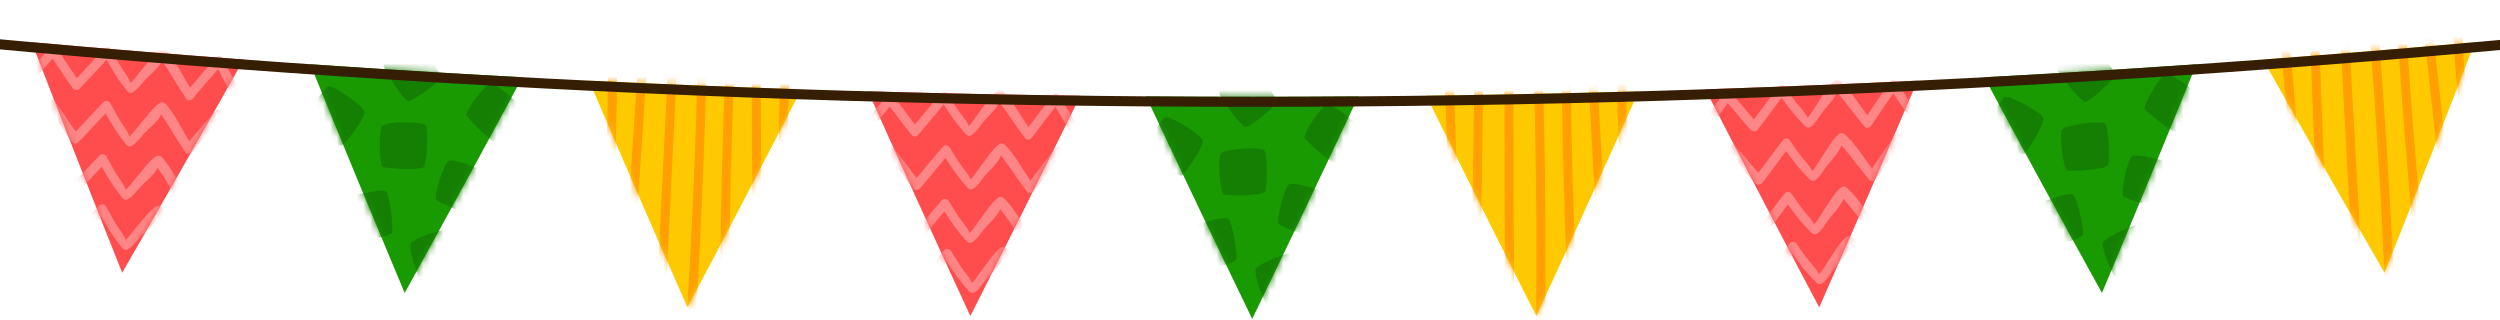 <svg width="375" height="48" viewBox="0 0 375 48" fill="none" xmlns="http://www.w3.org/2000/svg">
<path d="M18.325 40.912C16.026 35.156 13.746 29.395 11.484 23.631C9.223 17.868 6.979 12.1 4.755 6.329C10.05 6.803 15.347 7.256 20.645 7.69C25.943 8.123 31.242 8.535 36.542 8.926C33.542 14.271 30.524 19.608 27.488 24.939C24.451 30.27 21.398 35.594 18.325 40.912Z" fill="#FF4D4D"/>
<mask id="mask0_1148_1444" style="mask-type:luminance" maskUnits="userSpaceOnUse" x="4" y="6" width="33" height="35">
<path d="M11.484 23.631C13.746 29.396 16.026 35.156 18.326 40.912C21.398 35.594 24.451 30.27 27.488 24.939C30.524 19.608 33.542 14.271 36.542 8.926C31.242 8.535 25.943 8.123 20.645 7.689C15.348 7.257 10.051 6.804 4.755 6.329C6.979 12.1 9.222 17.868 11.484 23.631Z" fill="white"/>
</mask>
<g mask="url(#mask0_1148_1444)">
<path d="M4.442 12.681C5.466 11.274 6.771 10.136 7.88 8.809C8.924 10.272 9.844 11.831 10.942 13.256C11.167 13.548 11.628 13.601 11.892 13.338C13.302 11.928 14.616 10.419 15.997 8.982C16.906 10.641 17.891 12.21 19.087 13.672C19.281 13.909 19.628 14.001 19.894 13.852C20.623 13.445 21.205 12.615 21.766 11.995C22.465 11.224 23.873 10.183 24.25 9.224C24.277 9.194 24.305 9.166 24.332 9.137C24.574 9.584 24.924 10.012 25.176 10.424C26.073 11.892 26.964 13.363 27.918 14.79C28.199 15.212 28.724 15.041 28.983 14.727C30.204 13.248 31.454 11.802 32.723 10.373C33.703 12.372 34.796 14.289 36.02 16.135C36.524 16.896 37.536 15.938 37.035 15.184C35.688 13.152 34.523 11.049 33.484 8.823C33.303 8.435 32.747 8.255 32.44 8.597C31.099 10.089 29.792 11.614 28.502 13.158C27.371 11.298 26.389 9.113 24.976 7.559C24.777 7.341 24.438 7.216 24.171 7.382C22.991 8.112 22.009 9.652 21.075 10.688C20.857 10.929 19.746 12.488 19.408 12.465C19.911 12.499 18.508 10.592 18.48 10.55C17.842 9.578 17.291 8.543 16.749 7.508C16.546 7.12 16.041 6.937 15.706 7.273C14.276 8.71 12.94 10.249 11.527 11.707C10.458 10.225 9.527 8.64 8.417 7.192C8.129 6.816 7.614 6.886 7.353 7.245C6.148 8.906 4.547 10.188 3.337 11.848C2.801 12.584 3.908 13.412 4.442 12.681Z" fill="#FF8686"/>
<path d="M32.867 32.378C32.684 31.991 32.122 31.81 31.812 32.152C30.46 33.644 29.142 35.168 27.842 36.712C26.697 34.851 25.703 32.665 24.274 31.111C24.073 30.893 23.731 30.768 23.462 30.934C22.27 31.663 21.281 33.204 20.339 34.239C20.12 34.48 19 36.039 18.658 36.016C19.165 36.05 17.746 34.142 17.719 34.1C17.074 33.127 16.515 32.092 15.967 31.057C15.762 30.669 15.252 30.486 14.915 30.822C13.472 32.259 12.125 33.798 10.699 35.255C9.619 33.773 8.677 32.187 7.553 30.738C7.262 30.361 6.743 30.431 6.479 30.791C5.265 32.452 3.65 33.733 2.43 35.392C1.889 36.128 3.009 36.957 3.546 36.225C4.58 34.819 5.896 33.682 7.013 32.355C8.069 33.818 9 35.378 10.11 36.803C10.338 37.095 10.803 37.149 11.07 36.885C12.492 35.477 13.817 33.968 15.21 32.531C16.129 34.191 17.127 35.761 18.335 37.223C18.531 37.459 18.881 37.551 19.15 37.403C19.886 36.996 20.472 36.167 21.038 35.547C21.743 34.776 23.163 33.735 23.544 32.776C23.571 32.746 23.599 32.718 23.626 32.689C23.871 33.137 24.224 33.564 24.48 33.977C25.387 35.445 26.288 36.917 27.252 38.345C27.537 38.766 28.067 38.595 28.329 38.281C29.56 36.802 30.82 35.356 32.1 33.928C33.092 35.928 34.197 37.845 35.435 39.691C35.945 40.452 36.965 39.494 36.459 38.74C35.097 36.708 33.918 34.604 32.867 32.378Z" fill="#FF8686"/>
<path d="M32.33 16.629C30.986 18.122 29.675 19.645 28.382 21.19C27.246 19.329 26.259 17.144 24.84 15.591C24.641 15.373 24.301 15.248 24.033 15.413C22.849 16.143 21.865 17.684 20.929 18.719C20.71 18.961 19.596 20.519 19.256 20.496C19.761 20.531 18.352 18.623 18.325 18.581C17.685 17.609 17.131 16.574 16.587 15.538C16.383 15.151 15.876 14.968 15.541 15.304C14.107 16.741 12.767 18.28 11.349 19.738C10.277 18.256 9.341 16.67 8.227 15.222C7.937 14.846 7.421 14.916 7.159 15.276C5.951 16.937 4.346 18.218 3.132 19.878C2.594 20.614 3.706 21.443 4.241 20.711C5.268 19.304 6.577 18.166 7.689 16.839C8.737 18.302 9.661 19.862 10.763 21.286C10.988 21.579 11.452 21.633 11.716 21.368C13.13 19.96 14.448 18.45 15.833 17.013C16.745 18.672 17.735 20.241 18.935 21.704C19.129 21.94 19.478 22.032 19.745 21.884C20.476 21.477 21.059 20.647 21.623 20.027C22.323 19.256 23.736 18.215 24.114 17.256C24.141 17.226 24.169 17.198 24.196 17.169C24.439 17.616 24.79 18.043 25.043 18.456C25.944 19.923 26.838 21.396 27.795 22.823C28.078 23.244 28.604 23.073 28.865 22.758C30.089 21.279 31.343 19.834 32.614 18.405C33.599 20.405 34.696 22.322 35.925 24.168C36.431 24.928 37.446 23.97 36.944 23.216C35.591 21.184 34.421 19.081 33.378 16.855C33.196 16.468 32.638 16.287 32.33 16.629Z" fill="#FF8686"/>
<path d="M31.812 24.63C30.464 26.122 29.15 27.646 27.852 29.191C26.711 27.329 25.722 25.143 24.298 23.591C24.098 23.372 23.757 23.247 23.488 23.412C22.3 24.142 21.313 25.682 20.373 26.717C20.154 26.959 19.038 28.517 18.696 28.494C19.203 28.529 17.789 26.621 17.762 26.578C17.119 25.606 16.563 24.571 16.017 23.536C15.812 23.148 15.303 22.966 14.967 23.301C13.529 24.738 12.185 26.276 10.763 27.733C9.686 26.251 8.748 24.666 7.629 23.217C7.338 22.841 6.821 22.91 6.558 23.27C5.346 24.931 3.736 26.212 2.519 27.872C1.979 28.607 3.096 29.436 3.631 28.705C4.662 27.298 5.975 26.161 7.089 24.834C8.142 26.298 9.068 27.857 10.175 29.282C10.401 29.574 10.866 29.628 11.132 29.364C12.55 27.956 13.872 26.447 15.261 25.01C16.177 26.669 17.17 28.239 18.375 29.702C18.569 29.939 18.918 30.03 19.187 29.881C19.921 29.475 20.505 28.645 21.07 28.026C21.773 27.254 23.19 26.214 23.569 25.254C23.596 25.225 23.624 25.197 23.652 25.168C23.895 25.615 24.248 26.042 24.502 26.456C25.405 27.923 26.303 29.396 27.264 30.823C27.547 31.244 28.076 31.074 28.336 30.759C29.564 29.28 30.822 27.835 32.098 26.407C33.086 28.406 34.188 30.324 35.421 32.17C35.929 32.93 36.947 31.973 36.442 31.218C35.085 29.186 33.91 27.083 32.864 24.857C32.681 24.469 32.122 24.288 31.812 24.63Z" fill="#FF8686"/>
</g>
<path d="M60.704 43.94C58.306 38.231 55.927 32.518 53.566 26.802C51.205 21.085 48.862 15.365 46.539 9.64C51.84 10.006 57.142 10.351 62.445 10.676C67.748 11.001 73.052 11.305 78.356 11.588C75.45 16.992 72.527 22.391 69.585 27.783C66.643 33.175 63.683 38.561 60.704 43.94Z" fill="#199A00"/>
<mask id="mask1_1148_1444" style="mask-type:luminance" maskUnits="userSpaceOnUse" x="46" y="9" width="33" height="35">
<path d="M53.566 26.802C55.926 32.519 58.307 38.231 60.704 43.94C63.683 38.56 66.642 33.175 69.585 27.783C72.527 22.391 75.45 16.992 78.356 11.588C73.052 11.304 67.748 11 62.444 10.676C57.142 10.352 51.839 10.006 46.538 9.641C48.862 15.365 51.205 21.086 53.566 26.802Z" fill="white"/>
</mask>
<g mask="url(#mask1_1148_1444)">
<path d="M49.342 12.946C48.581 12.96 45.776 17.62 46.132 18.141C46.488 18.663 50.636 22.146 51.279 21.806C51.922 21.468 54.886 17.552 54.696 16.756C54.505 15.962 50.336 12.93 49.342 12.946Z" fill="#157F03"/>
<path d="M62.122 6.106C61.4 5.856 57.359 9.293 57.538 9.908C57.717 10.525 60.582 15.259 61.291 15.161C61.999 15.064 65.975 12.387 66.034 11.568C66.092 10.751 63.065 6.436 62.122 6.106Z" fill="#157F03"/>
<path d="M67.353 24.091C66.615 24.307 64.968 29.57 65.436 29.979C65.903 30.39 70.746 32.661 71.291 32.161C71.837 31.661 73.808 27.077 73.438 26.357C73.07 25.638 68.316 23.811 67.353 24.091Z" fill="#157F03"/>
<path d="M51.533 30.084C51 30.675 52.11 36.101 52.712 36.196C53.312 36.293 58.567 35.589 58.794 34.86C59.022 34.134 58.515 29.113 57.855 28.696C57.195 28.28 52.23 29.314 51.533 30.084Z" fill="#157F03"/>
<path d="M57.38 18.817C56.754 19.287 56.862 24.839 57.432 25.055C58.001 25.273 63.263 25.663 63.617 24.994C63.97 24.327 64.377 19.298 63.806 18.753C63.235 18.209 58.198 18.205 57.38 18.817Z" fill="#157F03"/>
<path d="M61.65 36.454C61.172 37.097 62.777 42.384 63.385 42.416C63.992 42.45 69.169 41.203 69.328 40.454C69.487 39.706 68.524 34.762 67.827 34.415C67.131 34.071 62.274 35.616 61.65 36.454Z" fill="#157F03"/>
<path d="M73.659 12.498C72.902 12.428 69.673 16.757 69.977 17.313C70.281 17.872 74.071 21.791 74.743 21.523C75.415 21.257 78.734 17.685 78.62 16.873C78.505 16.062 74.649 12.591 73.659 12.498Z" fill="#157F03"/>
</g>
<path d="M103.118 46.103C100.621 40.444 98.143 34.781 95.684 29.113C93.224 23.446 90.783 17.775 88.361 12.098C93.666 12.356 98.972 12.593 104.278 12.809C109.584 13.025 114.891 13.221 120.198 13.397C117.389 18.859 114.56 24.316 111.713 29.767C108.866 35.218 106.001 40.664 103.118 46.103Z" fill="#FFC900"/>
<mask id="mask2_1148_1444" style="mask-type:luminance" maskUnits="userSpaceOnUse" x="88" y="12" width="33" height="35">
<path d="M95.683 29.113C98.143 34.781 100.621 40.444 103.118 46.102C106.001 40.664 108.865 35.218 111.713 29.767C114.56 24.316 117.388 18.859 120.199 13.396C114.891 13.221 109.584 13.025 104.278 12.809C98.972 12.593 93.666 12.356 88.361 12.098C90.783 17.774 93.224 23.446 95.683 29.113Z" fill="white"/>
</mask>
<g mask="url(#mask2_1148_1444)">
<path d="M91.178 10.698C91.269 15.821 90.874 20.939 91.099 26.061C91.14 26.984 92.492 27.056 92.45 26.123C92.222 21.002 92.614 15.884 92.52 10.761C92.503 9.833 91.162 9.764 91.178 10.698Z" fill="#FF9F00"/>
<path d="M95.765 8.875C95.233 16.872 94.699 24.868 94.163 32.865C94.1 33.795 95.455 33.855 95.517 32.925C96.048 24.929 96.579 16.932 97.106 8.935C97.167 8.004 95.827 7.946 95.765 8.875Z" fill="#FF9F00"/>
<path d="M100.196 10.18C99.584 22.555 98.969 34.93 98.353 47.305C98.306 48.236 99.669 48.295 99.716 47.364C100.325 34.988 100.932 22.613 101.538 10.237C101.583 9.306 100.242 9.249 100.196 10.18Z" fill="#FF9F00"/>
<path d="M104.677 8.821C104.325 23.149 103.687 37.466 102.747 51.763C102.686 52.694 104.051 52.748 104.112 51.819C105.044 37.521 105.674 23.204 106.018 8.875C106.04 7.944 104.7 7.887 104.677 8.821Z" fill="#FF9F00"/>
<path d="M108.859 9.015C108.348 20.823 108.059 32.64 108.001 44.461C107.996 45.392 109.358 45.448 109.362 44.514C109.414 32.692 109.697 20.875 110.2 9.066C110.24 8.134 108.899 8.083 108.859 9.015Z" fill="#FF9F00"/>
<path d="M112.736 9.67C112.78 17.892 112.826 26.113 112.876 34.334C112.881 35.264 114.238 35.318 114.231 34.383C114.177 26.162 114.126 17.94 114.078 9.719C114.072 8.789 112.732 8.735 112.736 9.67Z" fill="#FF9F00"/>
<path d="M117.344 9.33C116.846 14.239 116.72 19.142 116.974 24.072C117.021 24.997 118.372 25.051 118.323 24.118C118.067 19.188 118.19 14.284 118.685 9.376C118.779 8.449 117.438 8.408 117.344 9.33Z" fill="#FF9F00"/>
</g>
<path d="M145.553 47.4C142.958 41.794 140.383 36.182 137.826 30.566C135.268 24.949 132.729 19.328 130.209 13.703C135.516 13.852 140.825 13.981 146.134 14.089C151.442 14.197 156.751 14.285 162.06 14.352C159.345 19.87 156.612 25.384 153.862 30.893C151.11 36.401 148.341 41.903 145.553 47.4Z" fill="#FF4D4D"/>
<mask id="mask3_1148_1444" style="mask-type:luminance" maskUnits="userSpaceOnUse" x="130" y="13" width="33" height="35">
<path d="M137.826 30.566C140.383 36.182 142.958 41.793 145.553 47.4C148.341 41.903 151.11 36.401 153.862 30.892C156.612 25.384 159.345 19.87 162.06 14.352C156.751 14.285 151.442 14.197 146.134 14.089C140.825 13.981 135.516 13.853 130.209 13.703C132.729 19.329 135.268 24.949 137.826 30.566Z" fill="white"/>
</mask>
<g mask="url(#mask3_1148_1444)">
<path d="M130.228 20.063C131.177 18.596 132.419 17.38 133.456 15.987C134.574 17.384 135.573 18.884 136.743 20.24C136.983 20.517 137.445 20.543 137.695 20.263C139.028 18.77 140.261 17.183 141.564 15.663C142.557 17.265 143.622 18.771 144.892 20.158C145.096 20.382 145.447 20.452 145.706 20.288C146.412 19.837 146.949 18.972 147.476 18.32C148.134 17.506 149.484 16.381 149.811 15.4C149.836 15.369 149.862 15.34 149.888 15.309C150.153 15.74 150.524 16.146 150.797 16.542C151.768 17.953 152.734 19.368 153.76 20.734C154.063 21.137 154.578 20.935 154.821 20.605C155.962 19.054 157.133 17.534 158.324 16.03C159.407 17.966 160.597 19.813 161.915 21.581C162.458 22.309 163.418 21.291 162.879 20.569C161.428 18.623 160.156 16.594 159.003 14.435C158.802 14.06 158.238 13.913 157.949 14.274C156.69 15.846 155.465 17.447 154.259 19.068C153.032 17.28 151.938 15.158 150.447 13.694C150.237 13.489 149.893 13.384 149.635 13.566C148.496 14.367 147.597 15.965 146.719 17.056C146.515 17.311 145.487 18.935 145.148 18.932C145.651 18.936 144.152 17.117 144.123 17.077C143.435 16.146 142.831 15.146 142.237 14.146C142.014 13.771 141.5 13.619 141.184 13.975C139.832 15.498 138.58 17.116 137.246 18.657C136.103 17.244 135.091 15.718 133.907 14.339C133.6 13.982 133.09 14.083 132.848 14.458C131.733 16.191 130.203 17.567 129.082 19.299C128.586 20.067 129.734 20.826 130.228 20.063Z" fill="#FF8686"/>
<path d="M159.617 37.99C159.414 37.615 158.844 37.469 158.553 37.829C157.282 39.402 156.046 41.004 154.829 42.624C153.59 40.837 152.483 38.715 150.977 37.252C150.765 37.046 150.417 36.942 150.156 37.124C149.007 37.925 148.099 39.524 147.214 40.614C147.008 40.869 145.971 42.494 145.629 42.491C146.137 42.494 144.622 40.676 144.593 40.636C143.898 39.705 143.288 38.705 142.686 37.705C142.461 37.33 141.942 37.179 141.623 37.535C140.259 39.058 138.995 40.676 137.649 42.218C136.494 40.804 135.471 39.279 134.275 37.901C133.965 37.543 133.45 37.644 133.206 38.019C132.081 39.752 130.537 41.13 129.406 42.861C128.906 43.629 130.065 44.388 130.564 43.625C131.521 42.157 132.775 40.941 133.82 39.548C134.951 40.946 135.96 42.445 137.142 43.8C137.384 44.078 137.852 44.103 138.104 43.823C139.45 42.33 140.693 40.743 142.007 39.222C143.011 40.824 144.088 42.33 145.37 43.716C145.578 43.941 145.932 44.011 146.193 43.846C146.906 43.396 147.447 42.531 147.98 41.878C148.643 41.065 150.006 39.939 150.335 38.958C150.361 38.927 150.387 38.897 150.413 38.867C150.68 39.298 151.055 39.703 151.331 40.1C152.313 41.51 153.289 42.924 154.326 44.291C154.632 44.694 155.152 44.491 155.396 44.161C156.548 42.61 157.73 41.089 158.932 39.586C160.027 41.521 161.229 43.368 162.561 45.136C163.109 45.864 164.078 44.845 163.534 44.123C162.068 42.178 160.782 40.149 159.617 37.99Z" fill="#FF8686"/>
<path d="M158.259 22.3C156.996 23.872 155.767 25.474 154.557 27.095C153.327 25.307 152.228 23.186 150.732 21.721C150.521 21.515 150.176 21.412 149.917 21.594C148.774 22.394 147.872 23.993 146.992 25.084C146.787 25.338 145.756 26.962 145.417 26.96C145.922 26.964 144.416 25.146 144.387 25.105C143.697 24.174 143.091 23.174 142.494 22.174C142.27 21.8 141.755 21.648 141.438 22.004C140.082 23.526 138.826 25.145 137.487 26.686C136.34 25.273 135.324 23.747 134.137 22.369C133.828 22.011 133.317 22.112 133.074 22.488C131.956 24.22 130.421 25.598 129.297 27.329C128.799 28.096 129.951 28.856 130.447 28.093C131.398 26.625 132.645 25.409 133.684 24.016C134.806 25.413 135.809 26.913 136.983 28.268C137.223 28.546 137.688 28.571 137.939 28.292C139.276 26.799 140.512 25.211 141.819 23.692C142.816 25.293 143.885 26.799 145.159 28.185C145.365 28.41 145.717 28.48 145.976 28.316C146.684 27.864 147.223 27 147.752 26.347C148.412 25.534 149.766 24.409 150.093 23.428C150.118 23.397 150.145 23.367 150.171 23.336C150.436 23.768 150.809 24.173 151.083 24.57C152.058 25.979 153.027 27.395 154.058 28.761C154.361 29.164 154.878 28.962 155.121 28.632C156.265 27.08 157.441 25.56 158.636 24.056C159.722 25.992 160.917 27.839 162.24 29.607C162.785 30.335 163.747 29.316 163.206 28.594C161.751 26.648 160.473 24.621 159.316 22.461C159.115 22.086 158.548 21.94 158.259 22.3Z" fill="#FF8686"/>
<path d="M158.16 30.32C156.893 31.892 155.661 33.494 154.447 35.115C153.212 33.327 152.109 31.205 150.608 29.741C150.397 29.536 150.05 29.432 149.79 29.613C148.644 30.414 147.739 32.012 146.856 33.103C146.65 33.358 145.616 34.982 145.275 34.98C145.782 34.983 144.272 33.165 144.242 33.125C143.55 32.193 142.942 31.193 142.343 30.193C142.118 29.818 141.601 29.667 141.284 30.023C139.922 31.546 138.663 33.164 137.321 34.705C136.169 33.291 135.149 31.766 133.958 30.388C133.648 30.03 133.135 30.13 132.892 30.506C131.77 32.239 130.231 33.616 129.103 35.347C128.603 36.114 129.759 36.874 130.256 36.111C131.211 34.643 132.461 33.428 133.504 32.035C134.63 33.432 135.636 34.932 136.814 36.287C137.055 36.565 137.522 36.59 137.773 36.311C139.114 34.818 140.354 33.23 141.666 31.711C142.666 33.312 143.739 34.819 145.017 36.205C145.223 36.429 145.577 36.5 145.836 36.335C146.548 35.884 147.088 35.02 147.619 34.367C148.281 33.553 149.639 32.428 149.967 31.447C149.993 31.416 150.02 31.387 150.046 31.356C150.312 31.787 150.686 32.193 150.961 32.589C151.939 33.999 152.911 35.415 153.945 36.781C154.25 37.184 154.768 36.981 155.013 36.652C156.16 35.1 157.34 33.58 158.538 32.077C159.629 34.012 160.827 35.859 162.155 37.627C162.701 38.355 163.667 37.337 163.124 36.615C161.664 34.669 160.382 32.641 159.221 30.482C159.019 30.107 158.451 29.96 158.16 30.32Z" fill="#FF8686"/>
</g>
<path d="M187.831 47.833C185.139 42.28 182.466 36.722 179.812 31.159C177.157 25.596 174.521 20.027 171.903 14.454C177.212 14.495 182.522 14.516 187.831 14.516C193.139 14.516 198.449 14.495 203.758 14.454C201.14 20.027 198.504 25.596 195.849 31.159C193.195 36.722 190.522 42.28 187.831 47.833Z" fill="#199A00"/>
<mask id="mask4_1148_1444" style="mask-type:luminance" maskUnits="userSpaceOnUse" x="171" y="14" width="33" height="34">
<path d="M187.831 14.516C182.522 14.516 177.212 14.495 171.903 14.454C174.521 20.027 177.157 25.596 179.811 31.159C182.466 36.722 185.14 42.28 187.831 47.833C190.522 42.28 193.195 36.722 195.849 31.159C198.504 25.596 201.14 20.027 203.758 14.454C198.449 14.495 193.139 14.516 187.831 14.516Z" fill="white"/>
</mask>
<g mask="url(#mask4_1148_1444)">
<path d="M174.873 17.583C174.115 17.644 171.559 22.468 171.942 22.966C172.323 23.465 176.644 26.69 177.268 26.311C177.892 25.934 180.646 21.843 180.415 21.059C180.183 20.278 175.864 17.506 174.873 17.583Z" fill="#157F03"/>
<path d="M187.27 9.973C186.536 9.766 182.683 13.446 182.894 14.049C183.104 14.654 186.21 19.205 186.913 19.064C187.615 18.924 191.443 16.009 191.459 15.188C191.475 14.368 188.228 10.244 187.27 9.973Z" fill="#157F03"/>
<path d="M193.429 27.609C192.704 27.871 191.335 33.226 191.823 33.606C192.311 33.987 197.263 35.958 197.782 35.425C198.3 34.894 200.028 30.196 199.622 29.5C199.216 28.805 194.377 27.271 193.429 27.609Z" fill="#157F03"/>
<path d="M177.955 34.559C177.454 35.181 178.845 40.532 179.45 40.59C180.054 40.65 185.262 39.627 185.45 38.885C185.639 38.145 184.872 33.164 184.191 32.788C183.51 32.413 178.61 33.749 177.955 34.559Z" fill="#157F03"/>
<path d="M183.201 22.953C182.601 23.461 182.999 28.997 183.579 29.178C184.157 29.361 189.43 29.428 189.747 28.739C190.065 28.052 190.209 23.007 189.611 22.497C189.012 21.989 183.986 22.292 183.201 22.953Z" fill="#157F03"/>
<path d="M188.383 40.301C187.94 40.973 189.818 46.152 190.426 46.147C191.035 46.144 196.135 44.583 196.255 43.825C196.375 43.069 195.156 38.192 194.442 37.888C193.729 37.586 188.963 39.426 188.383 40.301Z" fill="#157F03"/>
<path d="M199.119 15.649C198.359 15.626 195.362 20.146 195.694 20.683C196.026 21.221 200.015 24.902 200.671 24.594C201.327 24.287 204.454 20.519 204.298 19.714C204.142 18.912 200.111 15.681 199.119 15.649Z" fill="#157F03"/>
</g>
<path d="M230.447 47.4C227.659 41.903 224.89 36.401 222.138 30.893C219.388 25.384 216.655 19.87 213.94 14.352C219.249 14.285 224.558 14.197 229.867 14.089C235.175 13.981 240.483 13.852 245.791 13.703C243.271 19.328 240.732 24.949 238.175 30.566C235.617 36.182 233.042 41.794 230.447 47.4Z" fill="#FFC900"/>
<mask id="mask5_1148_1444" style="mask-type:luminance" maskUnits="userSpaceOnUse" x="213" y="13" width="33" height="35">
<path d="M229.867 14.089C224.558 14.197 219.249 14.285 213.94 14.352C216.655 19.87 219.387 25.384 222.139 30.892C224.89 36.401 227.659 41.903 230.447 47.4C233.041 41.793 235.617 36.182 238.175 30.566C240.732 24.949 243.271 19.329 245.791 13.703C240.484 13.852 235.175 13.981 229.867 14.089Z" fill="white"/>
</mask>
<g mask="url(#mask5_1148_1444)">
<path d="M216.68 12.781C217.039 17.891 216.911 23.024 217.404 28.125C217.492 29.045 218.845 29.034 218.755 28.105C218.259 23.005 218.384 17.871 218.023 12.762C217.957 11.838 216.615 11.85 216.68 12.781Z" fill="#FF9F00"/>
<path d="M221.163 10.681C221.049 18.698 220.934 26.714 220.817 34.73C220.803 35.663 222.158 35.641 222.172 34.709C222.285 26.692 222.396 18.676 222.505 10.66C222.518 9.727 221.176 9.75 221.163 10.681Z" fill="#FF9F00"/>
<path d="M225.654 11.713C225.69 24.106 225.723 36.499 225.753 48.892C225.756 49.825 227.119 49.8 227.117 48.867C227.079 36.474 227.04 24.081 226.997 11.688C226.994 10.756 225.651 10.78 225.654 11.713Z" fill="#FF9F00"/>
<path d="M230.056 10.083C230.453 24.41 230.564 38.743 230.373 53.075C230.36 54.008 231.727 53.978 231.738 53.046C231.922 38.714 231.803 24.382 231.398 10.055C231.372 9.123 230.031 9.149 230.056 10.083Z" fill="#FF9F00"/>
<path d="M234.242 10.021C234.349 21.842 234.677 33.657 235.236 45.464C235.28 46.392 236.642 46.365 236.598 45.432C236.032 33.627 235.697 21.811 235.583 9.99C235.574 9.058 234.233 9.088 234.242 10.021Z" fill="#FF9F00"/>
<path d="M238.147 10.438C238.62 18.644 239.095 26.849 239.574 35.054C239.628 35.982 240.985 35.953 240.93 35.02C240.446 26.815 239.966 18.61 239.489 10.405C239.435 9.477 238.093 9.506 238.147 10.438Z" fill="#FF9F00"/>
<path d="M242.729 9.817C242.488 14.748 242.619 19.651 243.129 24.558C243.225 25.478 244.576 25.45 244.479 24.522C243.966 19.614 243.832 14.712 244.07 9.781C244.115 8.849 242.774 8.891 242.729 9.817Z" fill="#FF9F00"/>
</g>
<path d="M272.883 46.103C270 40.664 267.134 35.218 264.287 29.767C261.44 24.316 258.612 18.859 255.802 13.397C261.109 13.221 266.416 13.025 271.722 12.809C277.028 12.593 282.334 12.356 287.639 12.098C285.217 17.775 282.776 23.446 280.317 29.113C277.857 34.781 275.379 40.444 272.883 46.103Z" fill="#FF4D4D"/>
<mask id="mask6_1148_1444" style="mask-type:luminance" maskUnits="userSpaceOnUse" x="255" y="12" width="33" height="35">
<path d="M271.722 12.809C266.415 13.025 261.109 13.221 255.801 13.396C258.611 18.859 261.44 24.316 264.287 29.767C267.134 35.218 269.999 40.664 272.882 46.102C275.379 40.444 277.857 34.781 280.316 29.113C282.776 23.446 285.217 17.774 287.64 12.098C282.335 12.356 277.028 12.593 271.722 12.809Z" fill="white"/>
</mask>
<g mask="url(#mask6_1148_1444)">
<path d="M256.153 19.746C257.024 18.223 258.201 16.933 259.162 15.479C260.352 16.806 261.428 18.242 262.666 19.524C262.92 19.787 263.384 19.784 263.619 19.489C264.872 17.917 266.019 16.257 267.241 14.66C268.316 16.198 269.46 17.637 270.799 18.944C271.016 19.155 271.37 19.204 271.618 19.024C272.3 18.531 272.791 17.635 273.285 16.951C273.898 16.099 275.188 14.893 275.463 13.894C275.486 13.861 275.511 13.83 275.535 13.798C275.822 14.212 276.213 14.594 276.507 14.974C277.551 16.322 278.589 17.676 279.685 18.978C280.009 19.361 280.512 19.128 280.737 18.784C281.795 17.165 282.886 15.576 283.997 14.002C285.179 15.869 286.464 17.64 287.872 19.325C288.453 20.019 289.358 18.944 288.782 18.256C287.232 16.401 285.855 14.453 284.591 12.368C284.371 12.006 283.8 11.894 283.53 12.271C282.355 13.918 281.216 15.592 280.096 17.284C278.778 15.573 277.574 13.522 276.009 12.151C275.788 11.959 275.44 11.877 275.191 12.073C274.095 12.942 273.281 14.593 272.462 15.735C272.271 16.002 271.329 17.687 270.991 17.705C271.494 17.677 269.901 15.954 269.871 15.915C269.136 15.028 268.48 14.066 267.834 13.104C267.592 12.743 267.071 12.624 266.774 12.998C265.503 14.601 264.338 16.293 263.087 17.914C261.87 16.572 260.78 15.111 259.527 13.807C259.202 13.468 258.698 13.6 258.476 13.989C257.453 15.788 255.998 17.256 254.969 19.053C254.513 19.85 255.7 20.538 256.153 19.746Z" fill="#FF8686"/>
<path d="M286.435 35.849C286.213 35.486 285.636 35.375 285.364 35.752C284.176 37.4 283.026 39.075 281.895 40.768C280.564 39.059 279.349 37.008 277.769 35.639C277.546 35.446 277.193 35.364 276.943 35.561C275.836 36.431 275.014 38.083 274.187 39.226C273.994 39.493 273.044 41.178 272.702 41.197C273.21 41.169 271.602 39.446 271.57 39.408C270.827 38.52 270.166 37.56 269.513 36.598C269.269 36.237 268.743 36.119 268.444 36.493C267.161 38.097 265.984 39.79 264.719 41.412C263.492 40.071 262.391 38.611 261.126 37.307C260.797 36.97 260.288 37.102 260.064 37.491C259.032 39.29 257.562 40.76 256.523 42.557C256.063 43.355 257.261 44.042 257.719 43.249C258.598 41.726 259.786 40.435 260.758 38.98C261.959 40.306 263.045 41.742 264.296 43.022C264.553 43.285 265.02 43.282 265.258 42.987C266.523 41.414 267.681 39.753 268.915 38.155C270.001 39.692 271.155 41.13 272.508 42.436C272.726 42.647 273.084 42.695 273.335 42.516C274.023 42.022 274.519 41.126 275.017 40.441C275.637 39.588 276.939 38.382 277.217 37.382C277.241 37.349 277.266 37.318 277.29 37.286C277.579 37.7 277.975 38.081 278.271 38.461C279.325 39.809 280.374 41.161 281.481 42.462C281.807 42.846 282.316 42.611 282.542 42.267C283.611 40.648 284.712 39.058 285.834 37.482C287.028 39.348 288.326 41.118 289.748 42.802C290.334 43.496 291.248 42.419 290.667 41.732C289.101 39.879 287.711 37.933 286.435 35.849Z" fill="#FF8686"/>
<path d="M284.259 20.266C283.08 21.913 281.937 23.587 280.814 25.279C279.49 23.57 278.283 21.518 276.712 20.148C276.491 19.956 276.141 19.874 275.892 20.07C274.793 20.94 273.975 22.59 273.154 23.734C272.962 24 272.018 25.685 271.678 25.704C272.183 25.676 270.585 23.953 270.554 23.914C269.816 23.027 269.159 22.065 268.511 21.104C268.267 20.743 267.745 20.624 267.447 20.998C266.172 22.601 265.003 24.294 263.747 25.915C262.527 24.573 261.434 23.112 260.176 21.809C259.849 21.471 259.344 21.603 259.122 21.992C258.095 23.791 256.634 25.259 255.603 27.057C255.146 27.854 256.336 28.541 256.79 27.749C257.664 26.226 258.845 24.936 259.81 23.481C261.004 24.808 262.083 26.244 263.326 27.525C263.581 27.788 264.046 27.785 264.281 27.49C265.539 25.918 266.69 24.257 267.915 22.66C268.995 24.198 270.141 25.636 271.486 26.943C271.702 27.154 272.058 27.202 272.307 27.023C272.992 26.529 273.484 25.633 273.979 24.949C274.595 24.097 275.888 22.89 276.164 21.891C276.188 21.858 276.213 21.827 276.237 21.795C276.525 22.209 276.918 22.591 277.213 22.97C278.26 24.318 279.301 25.672 280.401 26.973C280.726 27.358 281.231 27.123 281.457 26.78C282.518 25.161 283.612 23.571 284.727 21.996C285.913 23.862 287.203 25.633 288.616 27.318C289.198 28.012 290.106 26.936 289.529 26.248C287.973 24.394 286.592 22.447 285.323 20.363C285.102 20 284.529 19.888 284.259 20.266Z" fill="#FF8686"/>
<path d="M284.579 28.279C283.396 29.926 282.249 31.601 281.121 33.294C279.795 31.584 278.583 29.532 277.007 28.163C276.786 27.971 276.435 27.888 276.184 28.085C275.081 28.954 274.261 30.606 273.437 31.749C273.244 32.016 272.297 33.7 271.956 33.719C272.462 33.692 270.86 31.968 270.828 31.93C270.088 31.042 269.428 30.081 268.778 29.12C268.534 28.759 268.01 28.639 267.711 29.013C266.432 30.617 265.259 32.31 263.999 33.931C262.776 32.59 261.678 31.129 260.416 29.826C260.088 29.487 259.581 29.619 259.357 30.009C258.328 31.807 256.863 33.276 255.827 35.074C255.368 35.871 256.563 36.559 257.019 35.766C257.896 34.243 259.08 32.953 260.048 31.498C261.246 32.824 262.329 34.261 263.576 35.541C263.831 35.804 264.298 35.801 264.535 35.507C265.797 33.934 266.951 32.273 268.181 30.675C269.264 32.214 270.414 33.652 271.762 34.958C271.981 35.169 272.337 35.218 272.588 35.038C273.274 34.544 273.768 33.648 274.264 32.964C274.882 32.111 276.18 30.905 276.457 29.905C276.481 29.873 276.507 29.842 276.53 29.809C276.819 30.224 277.213 30.606 277.509 30.985C278.559 32.333 279.604 33.686 280.707 34.987C281.034 35.372 281.54 35.137 281.766 34.793C282.832 33.174 283.929 31.584 285.049 30.009C286.239 31.876 287.532 33.646 288.95 35.331C289.534 36.024 290.445 34.948 289.866 34.261C288.305 32.407 286.919 30.46 285.647 28.376C285.426 28.013 284.851 27.902 284.579 28.279Z" fill="#FF8686"/>
</g>
<path d="M315.296 43.94C312.317 38.561 309.358 33.175 306.416 27.783C303.474 22.391 300.55 16.992 297.644 11.588C302.949 11.305 308.252 11.001 313.556 10.676C318.858 10.351 324.16 10.006 329.461 9.64C327.137 15.365 324.795 21.085 322.434 26.802C320.073 32.518 317.694 38.231 315.296 43.94Z" fill="#199A00"/>
<mask id="mask7_1148_1444" style="mask-type:luminance" maskUnits="userSpaceOnUse" x="297" y="9" width="33" height="35">
<path d="M313.555 10.676C308.252 11 302.949 11.304 297.645 11.588C300.55 16.992 303.474 22.391 306.416 27.783C309.357 33.175 312.317 38.56 315.296 43.94C317.694 38.231 320.074 32.519 322.434 26.802C324.795 21.086 327.137 15.365 329.461 9.641C324.16 10.006 318.858 10.352 313.555 10.676Z" fill="white"/>
</mask>
<g mask="url(#mask7_1148_1444)">
<path d="M300.774 14.531C300.02 14.638 297.719 19.611 298.128 20.084C298.535 20.558 303.019 23.514 303.623 23.098C304.226 22.683 306.762 18.43 306.49 17.662C306.217 16.897 301.76 14.393 300.774 14.531Z" fill="#157F03"/>
<path d="M312.758 6.174C312.015 6.014 308.358 9.922 308.6 10.512C308.842 11.103 312.182 15.457 312.876 15.273C313.57 15.09 317.242 11.945 317.214 11.125C317.187 10.305 313.729 6.387 312.758 6.174Z" fill="#157F03"/>
<path d="M319.831 23.406C319.121 23.711 318.033 29.142 318.54 29.491C319.048 29.842 324.097 31.508 324.587 30.943C325.077 30.381 326.557 25.586 326.115 24.915C325.674 24.246 320.76 23.01 319.831 23.406Z" fill="#157F03"/>
<path d="M304.739 31.291C304.27 31.943 305.94 37.2 306.546 37.221C307.153 37.243 312.301 35.903 312.451 35.151C312.601 34.401 311.575 29.475 310.874 29.141C310.175 28.808 305.35 30.442 304.739 31.291Z" fill="#157F03"/>
<path d="M309.372 19.383C308.799 19.927 309.486 25.429 310.074 25.575C310.662 25.722 315.931 25.466 316.212 24.759C316.494 24.054 316.374 19.008 315.75 18.535C315.126 18.065 310.121 18.675 309.372 19.383Z" fill="#157F03"/>
<path d="M315.454 36.386C315.047 37.084 317.193 42.141 317.8 42.098C318.408 42.058 323.42 40.188 323.501 39.424C323.581 38.661 322.108 33.867 321.38 33.607C320.652 33.349 315.987 35.477 315.454 36.386Z" fill="#157F03"/>
<path d="M324.889 11.117C324.13 11.141 321.372 15.836 321.732 16.352C322.092 16.869 326.268 20.301 326.908 19.952C327.547 19.607 330.474 15.653 330.275 14.859C330.077 14.068 325.882 11.089 324.889 11.117Z" fill="#157F03"/>
</g>
<path d="M357.674 40.912C354.602 35.594 351.548 30.27 348.512 24.939C345.476 19.608 342.458 14.271 339.458 8.926C344.758 8.535 350.057 8.123 355.355 7.69C360.653 7.256 365.949 6.803 371.245 6.329C369.021 12.1 366.778 17.868 364.516 23.631C362.254 29.395 359.974 35.156 357.674 40.912Z" fill="#FFC900"/>
<mask id="mask8_1148_1444" style="mask-type:luminance" maskUnits="userSpaceOnUse" x="339" y="6" width="33" height="35">
<path d="M355.355 7.689C350.057 8.123 344.759 8.535 339.458 8.926C342.458 14.271 345.477 19.608 348.512 24.939C351.548 30.27 354.602 35.594 357.674 40.912C359.974 35.156 362.254 29.396 364.516 23.631C366.778 17.868 369.021 12.1 371.246 6.329C365.95 6.804 360.653 7.257 355.355 7.689Z" fill="white"/>
</mask>
<g mask="url(#mask8_1148_1444)">
<path d="M342.113 7.191C342.738 12.27 342.879 17.403 343.637 22.465C343.773 23.378 345.125 23.284 344.986 22.363C344.224 17.302 344.081 12.169 343.454 7.089C343.34 6.17 341.999 6.264 342.113 7.191Z" fill="#FF9F00"/>
<path d="M346.482 4.82C346.787 12.831 347.09 20.841 347.391 28.852C347.427 29.784 348.78 29.678 348.745 28.747C348.439 20.737 348.131 12.726 347.821 4.716C347.784 3.784 346.446 3.889 346.482 4.82Z" fill="#FF9F00"/>
<path d="M351.022 5.575C351.705 17.946 352.386 30.317 353.063 42.689C353.114 43.619 354.475 43.512 354.424 42.581C353.74 30.209 353.052 17.839 352.363 5.468C352.31 4.537 350.971 4.644 351.022 5.575Z" fill="#FF9F00"/>
<path d="M355.335 3.678C356.48 17.958 357.34 32.261 357.897 46.582C357.932 47.514 359.297 47.402 359.26 46.47C358.694 32.15 357.828 17.847 356.674 3.568C356.599 2.64 355.261 2.748 355.335 3.678Z" fill="#FF9F00"/>
<path d="M359.513 3.36C360.238 15.155 361.183 26.932 362.359 38.685C362.451 39.611 363.811 39.5 363.717 38.57C362.535 26.818 361.583 15.043 360.852 3.247C360.794 2.317 359.456 2.429 359.513 3.36Z" fill="#FF9F00"/>
<path d="M363.436 3.538C364.337 11.701 365.241 19.865 366.149 28.027C366.251 28.951 367.605 28.838 367.501 27.91C366.59 19.748 365.681 11.585 364.776 3.422C364.673 2.5 363.335 2.61 363.436 3.538Z" fill="#FF9F00"/>
<path d="M367.982 2.637C367.999 7.575 368.386 12.463 369.152 17.331C369.296 18.243 370.645 18.132 370.499 17.212C369.73 12.344 369.341 7.457 369.321 2.519C369.317 1.587 367.979 1.709 367.982 2.637Z" fill="#FF9F00"/>
</g>
<path d="M432 1.499C269.826 20.865 106.174 20.865 -56 1.499C-55.949 1 -55.898 0.5 -55.847 1.65529e-05C106.226 19.354 269.774 19.354 431.847 1.65529e-05C431.898 0.5 431.949 1 432 1.499Z" fill="#361E04"/>
</svg>

